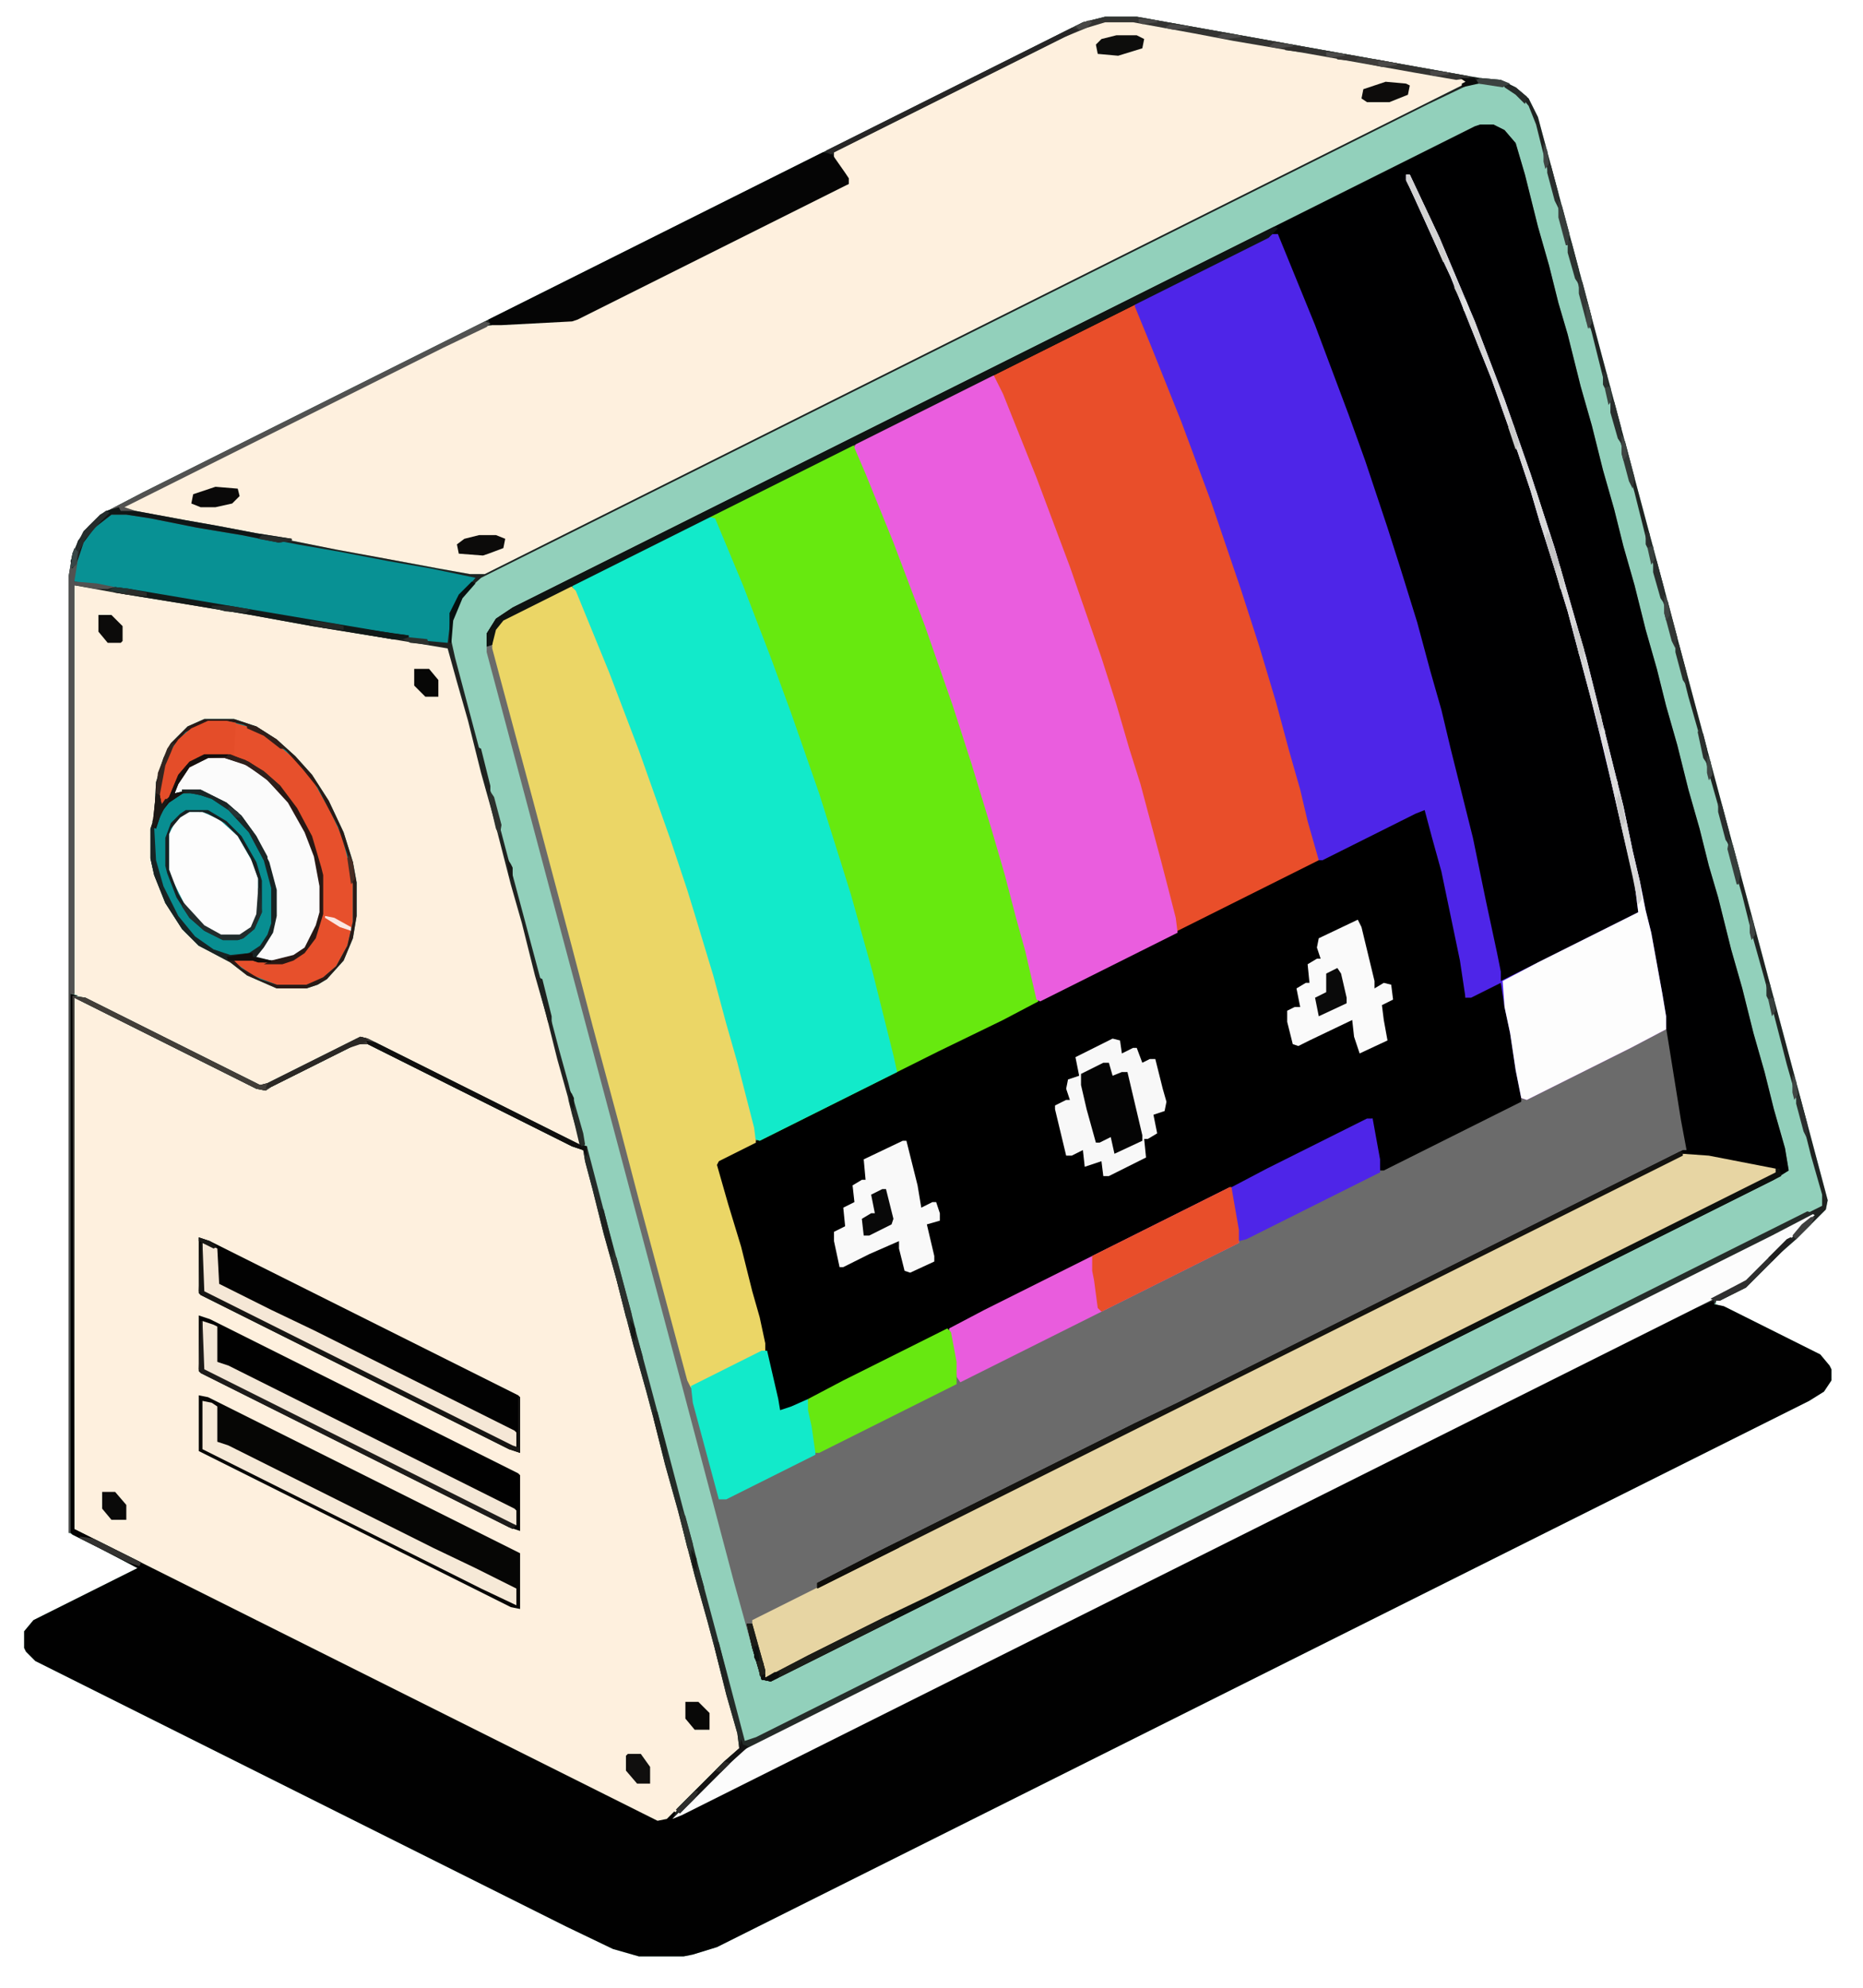 <?xml version="1.0" encoding="UTF-8"?>
<!-- Generated with png2svg.spafe.ru -->
<svg xmlns="http://www.w3.org/2000/svg" style="display:block" viewBox="0 0 1003 1070"><path d="M0 0h17l179 32 6 1 11 1 8 4 7 6 5 10 18 67 27 101 23 86 23 86 26 97 27 101 12 45-1 5-16 16-8 7-19 19-14 7h-2v2l6 2 50 25 5 6 1 2v6l-4 6-8 5-588 294-13 4-5 1h-24l-14-4-25-12-286-143-5-5-1-2v-9l5-6 56-28-19-10-18-9V301l2-12 6-12 9-9 23-12L-12 3Z" transform="translate(595 9)" style="fill:#92d0bb"/><path d="M0 0h7l6 3 6 7 5 17 7 28 6 21 5 20 5 17 7 28 6 21 6 24 6 21 5 20 6 21 6 24 6 21 5 20 6 21 6 24 6 21 5 20 5 17 7 28 6 21 6 24 6 21 5 20 6 21 2 12-8 5-540 270-5-1-5-17-10-36-27-102-20-75-29-109-24-90-25-94-8-30v-10l5-8 9-6L-3 1Z" transform="translate(797 67)" style="fill:#6b6b6b"/><path d="m0 0 6 2 94 47 5-1 19-10 28-14h6l116 58 4 15 7 25 6 24 6 21 6 24 6 21 7 28 6 21 7 27 7 27 6 21 7 28 6 21 4 15-1 5-17 16-23 23-6-1L0 287Z" transform="translate(40 537)" style="fill:#fef0de"/><path d="M0 0h2l16 34 19 45 16 42 14 40 13 40 17 59 14 56 6 24 5 24 4 17 3 15 3 12 6 33 2 12v7l-19 10-56 28-3-1-3-15-3-20-3-14-2-13-16 8h-3l-3-20-5-24-5-24-5-18-4-15-5 2-202 101-2-1-6-26-5-18-6-23-7-24-11-36-10-31-15-43-17-45-15-37-6-14 1-3L-72 32h3l20 49 18 48 9 25 12 36 7 22 9 29 7 26 6 21 5 21 4 16 8 32 7 34 6 28 2 10v5l74-37-2-16-7-30-6-26-6-25-5-20-12-45-8-26-7-22-5-17-7-21-3-8-11-31-14-35-8-20-7-15L2 7 0 3Z" transform="translate(757 94)" style="fill:#e94e2a"/><path d="m0 0 4 1H1l1 287 314 157 5-1 4-4 2 1-1 2 23-12 532-266h4v2l5 1 52 26 5 6 1 2v6l-4 6-8 5-588 294-13 4-5 1h-24l-14-4-25-12-286-143-5-5-1-2v-9l5-6 56-28-19-10-17-9Z" transform="translate(38 535)" style="fill:#010101"/><path d="M0 0h15l33 6 34 6 28 5 39 7 34 6 12 2-3 3-526 263h-8l-27-5-28-5-21-4-20-4-24-4-25-5-24-4-16-3-2-2 19-10 174-87 11-2 38-2 23-11 124-62h2l-6-11-3-4 1-3L-16 5l11-4Z" transform="translate(595 11)" style="fill:#fef0de"/><path d="M0 0h7l6 3 6 7 5 17 7 28 6 21 5 20 5 17 7 28 6 21 6 24 6 21 5 20 6 21 6 24 6 21 5 20 6 21 6 24 6 21 5 20 5 17 7 28 6 21 6 24 6 21 5 20 6 21 2 12-8 5-540 270-5-1-5-17-3-13h3l7 25v4l23-12 42-21 23-11 456-228v-1l-43-8h-7l-466 233v-3l33-17 138-69 23-11 272-136h2l-3-16-9-56-3-17-7-37-3-11-4-21-5-21-4-19-4-15-11-44-11-40-15-49-17-50-17-45-16-38-13-29-7-15v-2h-2l15 33 8 18 8 19 12 30 12 32 5 16 4 10 8 24 6 21 9 29 6 21 7 27 9 36 7 30 7 32 3 15-1 5-72 36h-2l-8-40-3-12-3-16-9-37-4-18-5-18-5-20-6-21-10-34-10-31-12-36-16-44-18-46-11-26v-3l-23 11-280 140-16 8-98 49-4 5-2 8-3 1v-7l5-8 9-6L-3 1Z" transform="translate(797 67)" style="fill:#000001"/><path d="m0 0 3 1 6 23 6 23 5 24 3 16 1 6v9l17-8h2l2 5 3 19 3 14 3 21v5l-74 37h-2l-4-23v-5l-23 11-294 147-3-1-5-23-9-39-4-15-8-28-8-27 4-4 140-70 23-11L-1 1Z" transform="translate(765 435)" style="fill:#000"/><path d="m0 0 12 1 41 7 34 6 37 6 35 6 34 6 8 1 2 3 5 20 6 21 7 28 6 21 7 27 7 27 6 21 7 28 6 21 7 27 6 23-1 2-114-57-4-1-50 25-4 1L0 220Z" transform="translate(40 315)" style="fill:#fef0de"/><path d="m0 0 3 4 16 39 15 39 14 39 15 44 4 13 10 33 7 25 7 27 7 26 2 11-19 10-35 17-96 48-3-1-6-26-5-18-6-23-7-24-11-36-10-31-15-43-17-45-18-44-3-8 19-10 54-27 16-8Z" transform="translate(459 239)" style="fill:#67e90f"/><path d="M0 0h2l16 34 19 45 16 42 14 40 13 40 17 59 14 56 6 24 5 24 4 17 3 15 3 12 6 33 2 12v7l-19 10-56 28-3-1-3-15-3-20-3-14-2-13-16 8h-3l-3-20-5-24-5-24-5-18-4-15-5 2-50 25h-2l-6-21-4-17-6-21-7-26-9-30-10-31-16-47-16-43-16-40-9-22v-2l74-37h3l20 49 18 48 9 25 12 36 7 22 9 29 7 26 6 21 5 21 4 16 8 32 7 34 6 28 2 10v5l74-37-2-16-7-30-6-26-6-25-5-20-12-45-8-26-7-22-5-17-7-21-3-8-11-31-14-35-8-20-7-15L2 7 0 3Z" transform="translate(757 94)" style="fill:#4e25e8"/><path d="M0 0h17l179 32 6 1 11 1 8 4 7 6 5 10 18 67 27 101 23 86 23 86 26 97 27 101 12 45-1 5-16 16-8 7-19 19-14 7h-2l-1 2v-2l-10 4-546 273-5 2 3-6 25-25 8-7-1-8-6-21-6-24-4-15-7-25-9-35-7-25-6-24-4-15-7-25-9-35-7-25-6-24-4-15-1-6-6-2-110-55h-6l-46 23-3 2-5-1-98-49v286h-1V527l7 1 94 47 4-1 50-25 4 1 114 57-5-21-7-25-6-24-6-21-7-28-6-21-9-35-7-25-7-28-6-21-5-18-36-6-37-6-33-6-36-6-37-6-22-4v220h-2v290h-1V301l2-12 6-12 9-9 23-12L-12 3Zm0 2-10 3-12 5-124 62v4l7 11 1 3-6 2-140 70-3 1-38 2-11 2-192 96-1 2 13 3 21 4 17 3 21 4 19 3 25 5 22 4 32 6 17 3h8L194 36l1-2-29-5-28-5-28-5-41-7-21-4-33-6Zm197 34-23 11-510 255-9 8-6 12-1 3v11l2 9 17 64 10 38 4 15 15 56 10 38 5 18 3 12 15 56 10 38 5 18 3 12 15 56 10 38 5 18 3 12 15 56 10 38 3 1 578-289v-6l-6-21-7-28-6-21-8-31-4-15-7-25-5-20-6-21-6-24-6-21-5-20-6-21-6-24-6-21-5-20-6-21-6-24-6-21-5-20-6-21-6-24-6-21-8-31-4-15-7-25-5-20-4-10-5-6-9-5-3-1Z" transform="translate(595 9)" style="fill:#1f2321"/><path d="m0 0 4 1 15 36 15 39 11 30 15 43 17 54 12 43 7 28 4 16 2 9-74 37-3-1-6-26-5-18-6-23-7-24-11-36-10-31-15-43-17-45-18-44-3-8 19-10Z" transform="translate(381 278)" style="fill:#12eaca"/><path d="M0 0h2l5 10 18 45 18 48 17 49 8 25 7 24 6 19 4 15 7 26 8 31 1 8-74 37-2-1-6-26-5-18-6-23-7-24-11-36-10-31-15-43-17-45-15-37-6-14 1-3Z" transform="translate(533 202)" style="fill:#ea5dde"/><path d="m0 0 3 3 18 44 16 42 17 48 9 27 4 13 10 33 7 26 6 21 9 35 1 8-20 10-1 2 6 21 7 23 6 24 4 14 3 14v4l-40 20-2-4-26-97-11-42-14-52-11-42-21-79-18-67-4-15v-8l4-6 8-5Z" transform="translate(307 315)" style="fill:#ebd666"/><path d="m0 0 14 1 36 7v3l-476 238-23 11-42 21-3 1-7-26v-5l34-17 19-10Z" transform="translate(906 621)" style="fill:#e7d5a3"/><path d="M0 0h16l12 4 11 7 10 9 9 10 9 14 8 17 5 16 2 11v18l-2 12-5 12-9 10-5 3-6 2H39l-16-7-9-7-17-9-9-9-9-14-6-15-2-9V59l2-6 1-19 4-13 4-8 9-9Z" transform="translate(110 387)" style="fill:#088e91"/><path d="m0 0 2 1-8 7-5 6-8 7-17 17-572 286-5 2 5-5 33-33L-1 1Z" transform="translate(975 653)" style="fill:#fcfcfc"/><path d="M0 0h8l22 4 32 6 17 3 21 4 23 4 26 5 23 4 24 5-6 7-4 5-3 7-2 16-11-1-36-6L10 42l-30-5v-9l3-10 6-9 9-8Z" transform="translate(60 276)" style="fill:#089194"/><path d="M0 0h2l16 34 19 45 16 42 14 40 13 40 17 59 14 56 6 24 5 24 4 17 3 15 3 12 6 33 2 12v7l-19 10-56 28-3-1-3-15-3-20-3-14-1-14 19-10 54-27-2-16-7-30-6-26-6-25-5-20-12-45-8-26-7-22-5-17-7-21-3-8-11-31-14-35-8-20-7-15L2 7 0 3Z" transform="translate(757 94)" style="fill:#fdfdfd"/><path d="m0 0 6 2 166 83 1 1v30l-6-2L1 31l-1-1Z" transform="translate(107 708)" style="fill:#010101"/><path d="m0 0 6 2 166 83 1 1v30l-6-2L1 31l-1-1Z" transform="translate(107 666)" style="fill:#020202"/><path d="m0 0 5 1 168 84v30l-5-1L0 30Z" transform="translate(107 751)" style="fill:#060605"/><path d="M0 0h1l4 23v7l-150 75-2-3-4-26 19-10Z" transform="translate(662 639)" style="fill:#e95cdd"/><path d="m0 0 5 1 7 10 2 3v3l-146 73-3 1-38 2h-6l-1-3Z" transform="translate(443 82)" style="fill:#050505"/><path d="M0 0h10l11 3 12 6 13 11 11 13 9 16 6 13 5 19 1 7v20l-3 13-6 11-8 7-8 3H37l-13-5-11-8v-1h11l6 2h10l9-4 5-4 5-10 2-8V83l-4-15-5-12-9-15-9-10-10-7-8-4-4-1H-2l-8 4-6 8-5 11-5 4V32l4-13 6-9 7-6Z" transform="translate(112 388)" style="fill:#e7502c"/><path d="M0 0h3l6 26 1 6 6-2 9-4 2 13 2 8v9l-48 24h-4l-14-52-1-9Z" transform="translate(410 727)" style="fill:#12eaca"/><path d="M0 0h9l12 4 11 8 9 9 9 14 6 13 4 14 1 8v14l-4 12-6 9-7 4-4 1H30l-6-2 5-5 5-8 2-9V72l-4-15-8-16-10-12-11-7-7-3h-10l-4 1 3-9 5-6Z" transform="translate(112 407)" style="fill:#fbfbfb"/><path d="m0 0 7 1 94 47 4-1 50-25 4 1 114 57 4 1 11 42 13 48 3 12 15 56 10 38 5 18 3 12 15 56 10 38 6-2 566-283 4 1-23 12-554 277-34 34-2-2 26-26 8-7-1-8-6-21-6-24-4-15-7-25-9-35-7-25-6-24-4-15-7-25-9-35-7-25-6-24-4-15-1-6-6-2-110-55h-6l-46 23-3 2-5-1L1 1v286H0Z" transform="translate(39 536)" style="fill:#242b28"/><path d="m0 0 4 1 1 7 6-3h2l3 8 4-2h3l4 16 2 7-1 5-6 2 2 10-5 3h-2l1 10-16 8-4 2h-3l-1-8-9 3-1-9-6 3h-3l-6-25v-2l6-3h2l-2-6 1-5 6-2-2-10Z" transform="translate(599 559)" style="fill:#f8f8f8"/><path d="m0 0 2 2 3 16v12l-74 37h-2l-2-14-2-9v-6l19-10Z" transform="translate(510 715)" style="fill:#67e811"/><path d="M0 0h3l4 22v7l-72 36-4 1-4-22v-7l19-10Z" transform="translate(736 602)" style="fill:#4e25e8"/><path d="M0 0h7l9 4 10 9 8 14 3 9v19l-4 8-6 4H17l-9-5-9-9-8-16-2-6V12l3-6 5-5Z" transform="translate(102 437)" style="fill:#fdfdfd"/><path d="M0 0h1l4 23v7l-74 37-2-2-2-15-1-5v-8Z" transform="translate(662 639)" style="fill:#e84e2a"/><path d="m0 0 2 4 7 29v4l5-3 4 1 1 8-6 3 1 8 2 11-15 7-3-9-1-9-23 11-6 3-3-1-3-12v-6l4-2h3l-2-10 5-3h2l-1-10 5-3h2l-2-6 1-5Z" transform="translate(731 495)" style="fill:#fafafa"/><path d="M0 0h2l6 24 2 12 6-3h2l2 6v4l-7 2 4 17v3L4 71l-3-1-3-12v-4l-16 7-14 7h-2l-3-14v-5l6-3-1-10 6-3-1-9 5-3h2l-1-11Z" transform="translate(486 614)" style="fill:#f9f9f9"/><path d="m0 0 3 1-2 2-23 11-172 86 6 2 27 5 17 3 21 4 19 3v1l-7 1-20-4-24-4-25-5-13-2h-8l-9 7-6 8-3 9-2 12 12 1 10 2v1h-10l-12-2v220h-2v290h-1V137l2-12 6-12 9-9 23-12Z" transform="translate(261 173)" style="fill:#525251"/><path d="m0 0 6 2 2 1v19l6 2 154 77 1 1v8l-6-2L1 27l-1-1Z" transform="translate(109 711)" style="fill:#f4e7d6"/><path d="m0 0 6 2 2 1 1 19 28 14 23 11 108 54 1 1v8l-6-2L1 27l-1-1Z" transform="translate(109 669)" style="fill:#f5e7d6"/><path d="m0 0 5 1 3 2v19l6 2 110 55 23 11 22 11v9l-19-9L0 26Z" transform="translate(109 754)" style="fill:#f6e9d7"/><path d="m0 0 2 1-5 5-298 149-16 8-98 49-4 5-2 8-3 1v-7l5-8 9-6Z" transform="translate(686 122)" style="fill:#0e1311"/><path d="M0 0h2l1 4-544 272-5-1-5-17-3-13h3l7 25v4l23-12 42-21 23-11L0 2Z" transform="translate(956 629)" style="fill:#0d100d"/><path d="M0 0h16l12 4 11 7 10 9 9 10 9 14 8 17 5 16 2 11v18l-2 12-5 12-9 10-5 3-6 2H39l-16-7-9-7-17-9-9-9-9-14-6-15-2-9V59l2-6 1-19 4-13 4-8 9-9Zm2 1-12 6-8 9-4 9-2 8v14l6-5 5-12 5-6 8-4h14l10 4 9 6 7 6 9 12 8 15 5 17 1 4v21l-4 13-6 8-8 4-3 1H32l-6-2H15l5 5 10 6 9 3h16l9-4 7-6 6-11 3-13V89l-3-16-5-15-11-21-8-10-9-10-12-9-11-5-9-2Zm0 19-10 5-6 8-2 7 4-1h10l14 7 7 6 8 11 7 14 4 15v14l-2 9-5 8-5 5 6 2h10l8-3 5-4 6-12 2-7V90l-3-16-5-13-9-16-11-12-10-8-10-4-4-1Zm-15 20-6 4-5 6-3 9v17l4 14 8 16 9 11 11 8 9 3 10-1 6-4 5-7 2-6V91l-4-15-8-15-11-12-10-7-6-2Z" transform="translate(110 387)" style="fill:#2a1a16"/><path d="M0 0h3l2 7 5-2h3l8 34v3L6 49l-2-9-6 3h-2l-5-18-3-13V6Z" transform="translate(594 572)" style="fill:#040404"/><path d="M0 0h2v2l-466 233v-3l33-17 138-69 23-11Z" transform="translate(904 620)" style="fill:#141310"/><path d="m0 0 7 1 94 47 4-1 50-25 4 1 114 57 4 1v6l-2-4-6-2-110-55h-6l-46 23-3 2-5-1L1 1v286H0Z" transform="translate(39 536)" style="fill:#423e39"/><path d="M0 0h2l16 34 19 45 16 42 14 40 13 40 17 59 14 56 6 24 5 24 4 17 1 9-2 3-3-15-9-40-7-31-7-27-12-45-8-26-7-22-5-17-7-21-3-8-11-31-14-35-8-20-7-15L2 7 0 3Z" transform="translate(757 94)" style="fill:#d8d8d8"/><path d="M0 0h17l179 32v1l-7 1-23-4-28-5-28-5-41-7-21-4-33-6H0l-10 3-12 5-124 62-2 1-2-2L-12 3Z" transform="translate(595 9)" style="fill:#343432"/><path d="M0 0h10l5 1-1 18H-2l-8 4-6 8-5 11-5 4V32l4-13 6-9 7-6Z" transform="translate(112 388)" style="fill:#e44d29"/><path d="M0 0h1l1 26 166 83 3 1V83h1v30l-6-2L0 28l-1-2Z" transform="translate(108 669)" style="fill:#161513"/><path d="M0 0h10l14 7 8 7 8 11 7 14 4 15v14l-2 9-5 8-4 5 8 2v1h-7l-3-1H25L9 84l-9-9-9-14-6-15-2-9V21l2-1 1 18 4 14 8 16 9 11 10 7 9 3 10-1 6-4 4-6 2-6V53l-4-15-8-15-11-12-9-6-6-2L0 1Z" transform="translate(98 425)" style="fill:#182323"/><path d="m0 0 4 1H1l1 287 36 18-1 2-6-2-30-15-1-1Z" transform="translate(38 535)" style="fill:#020202"/><path d="M0 0h1l1 26 168 84-2 2L0 28l-1-2Z" transform="translate(108 711)" style="fill:#1d1b19"/><path d="M0 0h14l10 4 9 6 8 7 9 12 8 15 5 17 1 4v21l-4 13-6 8-6 4-6 2H32l4-2 12-3 6-4 6-12 2-7V71l-3-16-5-13-9-16-11-12-11-8-12-4H2L-8 7l-6 9-2 5 6-1-3 2-6 4-4 5-3 9-2-1 2-18 2 1 1 5 4-4 5-12 6-7Z" transform="translate(110 406)" style="fill:#281814"/><path d="m0 0 8 1 142 24 8 1v2h-9l-43-7-33-6-36-6L0 3l-4-2Z" transform="translate(62 316)" style="fill:#131918"/><path d="M0 0h12l10 6 8 8 8 14 3 10v17l-4 9-6 5-3 1h-8l-10-5-8-7-7-11-5-13-1-4V15l3-8 5-5Zm2 1-5 3-5 6-1 3v19l5 13 6 10 9 9 8 4h10l6-4 4-8V37l-4-11-7-12-7-7-9-5-3-1Z" transform="translate(100 436)" style="fill:#182122"/><path d="M0 0h3L2 3l-64 32-5-1-5-17-3-13h3l7 25v4l23-12Z" transform="translate(477 870)" style="fill:#1b1c17"/><path d="m0 0 4 1-132 66-2 1-2-2Z" transform="translate(577 15)" style="fill:#272626"/><path d="m0 0 1 2h8l27 5 17 3 21 4 19 3v1l-7 1-20-4-24-4-25-5L4 4h-8l-9 7-6 8-3 9-3 5-1-4 4-11 6-8 9-8Z" transform="translate(64 273)" style="fill:#0f1717"/><path d="m0 0 5 1 110 55 4 1v6l-2-4-6-2L1 2Z" transform="translate(197 560)" style="fill:#0f0f0e"/><path d="m0 0 2 3 3 13v3l-15 7-2-10 6-3V3Z" transform="translate(720 521)" style="fill:#0a0a0a"/><path d="M0 0h2l4 16-1 3-12 6h-3l-1-9 5-3h2L-6 3Z" transform="translate(475 640)" style="fill:#090909"/><path d="M0 0h9l5 2-1 5-8 3-3 1-13-1-1-5 4-3Z" transform="translate(258 288)" style="fill:#0c0b0a"/><path d="m0 0 11 1 2 1-1 5-10 4h-12l-3-2 1-5 9-3Z" transform="translate(746 44)" style="fill:#0d0c0b"/><path d="M0 0h11l4 2-1 5-13 4-11-1-1-5 3-3Z" transform="translate(601 19)" style="fill:#0d0d0c"/><path d="m0 0 12 1 1 4-4 4-9 2h-8l-5-2 1-5 9-3Z" transform="translate(116 262)" style="fill:#0a0909"/><path d="M0 0h7l5 7v9H5l-6-7V1Z" transform="translate(338 944)" style="fill:#100f0e"/><path d="M0 0h7l6 6v9H5L0 9Z" transform="translate(369 916)" style="fill:#080807"/><path d="M0 0h7l6 7v8H5L0 9Z" transform="translate(55 803)" style="fill:#0a0a09"/><path d="M0 0h8l5 6v9H6L0 9Z" transform="translate(223 360)" style="fill:#070706"/><path d="M0 0h7l6 6v8l-1 1H5L0 9Z" transform="translate(53 331)" style="fill:#0c0b0a"/><path d="m0 0 2 1-26 26-14 7h-2l-1 2v-2l-2-1 19-10L-2 1Z" transform="translate(964 666)" style="fill:#2e2e2e"/><path d="M0 0h13v1L2 2-8 7l-6 9-2 5 6-1-3 2-6 4-4 5-3 9-2-1 2-18 2 1 1 5 4-4 5-12 6-7Z" transform="translate(110 406)" style="fill:#160f0d"/><path d="m0 0 4 1-1 2-9 3-42 21-3 1 1-3Z" transform="translate(194 558)" style="fill:#2b2825"/><path d="M0 0h1l1 13-4 9-6 5-3 1h-8l-10-5-8-7-4-6 1-2 11 12 9 5h10l6-4 3-7Z" transform="translate(139 478)" style="fill:#222d2d"/><path d="M0 0h2L1 3l-44 22v-3l33-17Z" transform="translate(483 830)" style="fill:#0f0e0b"/><path d="M0 0h10l14 7 8 7 8 11 6 11v2h-2l-8-15-11-12-9-6-6-2L0 1Z" transform="translate(98 425)" style="fill:#1b2626"/><path d="M0 0h2l16 34 4 11-2 2L9 22 0 3Z" transform="translate(757 94)" style="fill:#d3d3d3"/><path d="m0 0 1 3 3 1-10 9-27 27-2-2 26-26 8-7Z" transform="translate(399 936)" style="fill:#141313"/><path d="m0 0 2 3 8 30-1 6-2-4-6-24-2-8Z" transform="translate(330 674)" style="fill:#2a302c"/><path d="m0 0 2 1-5 5-8 9-3 6-2 8-3 2 1-8 6-12 9-9Z" transform="translate(57 275)" style="fill:#252c2c"/><path d="m0 0 7 1 26 13-1 2-6-2L0 1Z" transform="translate(43 827)" style="fill:#333230"/><path d="m0 0 21 3 14 2v2h-9L3 3 0 2Z" transform="translate(185 337)" style="fill:#101918"/><path d="m0 0 2 3 7 23-1 5-2-4-7-23Z" transform="translate(833 286)" style="fill:#c4c4c4"/><path d="m0 0 2 3 6 21 1 6-2 1-5-17-2-8Z" transform="translate(306 586)" style="fill:#262c28"/><path d="m0 0 2 4 5 19-1 6-2-4-4-15Z" transform="translate(873 234)" style="fill:#313735"/><path d="m0 0 2 4 5 19-1 6-2-4-4-15Z" transform="translate(850 148)" style="fill:#323836"/><path d="m0 0 9 3 10 6 9 8-2 2-7-7L8 5-2 2Z" transform="translate(123 406)" style="fill:#2f201c"/><path d="m0 0 2 4 5 19-1 6-2-4-4-15Z" transform="translate(896 320)" style="fill:#313634"/><path d="m0 0 2 1-7 8-5 12-1 12h-1V17l5-10Z" transform="translate(254 313)" style="fill:#060f0e"/><path d="m0 0 2 1 5 20v6l-2-3L0 5Z" transform="translate(385 883)" style="fill:#1e2320"/><path d="m0 0 2 3 5 17v7l-2-3L0 6Z" transform="translate(372 834)" style="fill:#242a27"/><path d="m0 0 2 1 5 20v6l-2-3L0 5Z" transform="translate(352 759)" style="fill:#1e2320"/><path d="m0 0 2 3 5 17v7l-2-3L0 6Z" transform="translate(339 710)" style="fill:#242a27"/><path d="m0 0 2 4 4 15-1 6H4L-1 6Z" transform="translate(931 451)" style="fill:#363e3b"/><path d="m0 0 2 1 5 20v6l-2-3L0 5Z" transform="translate(257 402)" style="fill:#1e2320"/><path d="m0 0 2 1 5 20v6l-2-3L0 5Z" transform="translate(323 650)" style="fill:#1d211e"/><path d="m0 0 2 1 5 20v6l-2-3L0 5Z" transform="translate(290 526)" style="fill:#1d211e"/><path d="M0 0h2L0 5l-3 7-3 16-2-1 1-11 5-13Z" transform="translate(92 400)" style="fill:#322520"/><path d="m0 0 2 1 4 15v8l-2-3L0 7Z" transform="translate(844 129)" style="fill:#2b322f"/><path d="m0 0 2 4 4 15-1 6H4L0 10Z" transform="translate(839 107)" style="fill:#373d3b"/><path d="m0 0 2 1 4 15v8l-2-3L0 7Z" transform="translate(890 301)" style="fill:#292e2d"/><path d="m0 0 2 1 4 15v8l-2-3L0 7Z" transform="translate(867 215)" style="fill:#292e2d"/><path d="m0 0 2 3 4 15-1 6-2-4-4-17Z" transform="translate(367 813)" style="fill:#2d332f"/><path d="m0 0 2 1 4 15v8l-2-4L0 5Z" transform="translate(967 589)" style="fill:#2a2e2d"/><path d="m0 0 2 1 6 19v5l-2-2L0 4Z" transform="translate(825 263)" style="fill:#d9d9d9"/><path d="m0 0 2 1 4 15v8l-2-4L0 5Z" transform="translate(833 88)" style="fill:#2a2e2d"/><path d="m0 0 2 1 4 15v7l-2-3L0 5Z" transform="translate(925 432)" style="fill:#292d2c"/><path d="m0 0 2 1 1 5 2-3h2L5 7l-4 8-2 4-1-4 1-2Z" transform="translate(84 427)" style="fill:#1c1814"/><path d="m0 0 2 1 4 15v7l-2-3L0 5Z" transform="translate(902 346)" style="fill:#2a2e2c"/><path d="m0 0 2 3 4 15-1 6-2-4-4-17Z" transform="translate(264 426)" style="fill:#2c312d"/><path d="m0 0 8 1 9 2v2L6 4-4 2Z" transform="translate(62 316)" style="fill:#2a2d2a"/><path d="m0 0 10 1 11 2v1l-8 1-14-3Z" transform="translate(731 31)" style="fill:#403e3c"/><path d="m0 0 5 1 11 7 5 5h-3L9 6 0 2Z" transform="translate(133 390)" style="fill:#301f1a"/><path d="m0 0 15 2 3 1v2L7 4 0 2Z" transform="translate(167 334)" style="fill:#252826"/><path d="M0 0h9l12 2-3 2L7 3 0 1Z" transform="translate(114 326)" style="fill:#262b29"/><path d="m0 0 4 1-13 7h-2l-1 2V8l-2-1Z" transform="translate(935 692)" style="fill:#303030"/><path d="M0 0h2v2l10 2v1H5L2 4h-13l-1-2Z" transform="translate(134 513)" style="fill:#130d0b"/><path d="m0 0 11 1 5 2-4 2-13-2-1-2Z" transform="translate(797 42)" style="fill:#3c4240"/><path d="m0 0 2 3 2 8v8l-2-3-3-14Z" transform="translate(915 392)" style="fill:#2b302e"/><path d="m0 0 2 4 3 10-1 6-2-4-3-14Z" transform="translate(848 336)" style="fill:#cbcbcb"/><path d="m0 0 2 1-12 12-2-2L-2 1Z" transform="translate(964 666)" style="fill:#202020"/><path d="M0 0h2L0 4l-8 8-2-2 5-6Z" transform="translate(975 655)" style="fill:#3f3f3f"/><path d="m0 0 2 3 2 12-2 3-3-15Z" transform="translate(871 427)" style="fill:#c8c8c8"/><path d="M0 0h2L0 4l-8 8-2-2Z" transform="translate(374 964)" style="fill:#2d2d2c"/><path d="m0 0 6 1 6 5-1 4-5-5-6-4Z" transform="translate(810 46)" style="fill:#262b29"/><path d="m0 0 8 1 8 1v1L9 4-2 2Z" transform="translate(141 288)" style="fill:#272d2b"/><path d="m0 0 5 1 9 5v2L8 6 0 1Z" transform="translate(175 493)" style="fill:#fbe6e2"/><path d="m0 0 2 3 3 10-2 3-4-12Z" transform="translate(813 226)" style="fill:#cbcbcb"/><path d="M0 0h3L2 3l-4 2-5-1V1h2v2Z" transform="translate(417 900)" style="fill:#0e0f0c"/><path d="m0 0 2 4 1 9-2 3-2-14Z" transform="translate(188 460)" style="fill:#482c23"/><path d="m0 0 10 1 1 3L1 3l-4-2Z" transform="translate(220 343)" style="fill:#2c312e"/><path d="M0 0h8l2 3-9 2V3l2-1Z" transform="translate(786 42)" style="fill:#0b0c0b"/><path d="m0 0 3 3 2 5v5L2 9Z" transform="translate(786 158)" style="fill:#e1e1e1"/><path d="M0 0h11v3L1 2Z" transform="translate(719 30)" style="fill:#373533"/><path d="m0 0 2 4 1 7-2 3-1-4Z" transform="translate(965 578)" style="fill:#3f4543"/><path d="m0 0 2 4 1 7-2 3-1-4Z" transform="translate(942 492)" style="fill:#3e4442"/><path d="m0 0 2 3 1 2v9l-2-4-1-3Z" transform="translate(868 416)" style="fill:#ddd"/><path d="m0 0 2 4 1 7-2 3-1-4Z" transform="translate(919 406)" style="fill:#3f4543"/><path d="m0 0 2 4 1 7-2 3-1-4Z" transform="translate(896 320)" style="fill:#3f4543"/><path d="m0 0 2 1 2 9-2 3-2-8Z" transform="translate(838 304)" style="fill:#cecece"/><path d="m0 0 2 4 1 7-2 3-1-4Z" transform="translate(873 234)" style="fill:#3f4543"/><path d="m0 0 2 4 1 7-2 3-1-4Z" transform="translate(854 163)" style="fill:#3f4543"/><path d="m0 0 2 3 3 8-2 2-3-7Z" transform="translate(774 128)" style="fill:#cfcfcf"/><path d="m0 0 2 4 1 7-2 3-1-4Z" transform="translate(831 77)" style="fill:#3f4543"/><path d="M0 0h10l2 2-3 1-8-1Z" transform="translate(691 25)" style="fill:#302e2c"/><path d="m0 0 2 3 1 6-3 1-1-8Z" transform="translate(409 892)" style="fill:#202019"/><path d="m0 0 2 4 1 6-2 3-2-11Z" transform="translate(860 381)" style="fill:#ccc"/><path d="m0 0 2 2-1 7-3 2 1-8Z" transform="translate(40 295)" style="fill:#384647"/><path d="m0 0 2 2 1 10-2-2-1-3Z" transform="translate(862 391)" style="fill:#dfdfdf"/><path d="m0 0 8 1-3 2-9-1Z" transform="translate(62 316)" style="fill:#243533"/><path d="m0 0 6 2 4 3-2 1-8-4Z" transform="translate(107 666)" style="fill:#181715"/><path d="M0 0h2l1 7-2 3-2-9Z" transform="translate(953 537)" style="fill:#38403d"/><path d="M0 0h2l1 7-2 3-2-9Z" transform="translate(888 294)" style="fill:#38403d"/><path d="M0 0h2l1 7-2 3-2-9Z" transform="translate(865 208)" style="fill:#38403d"/><path d="m0 0 10 1v1L2 3l-5-1Z" transform="translate(686 23)" style="fill:#494847"/><path d="m0 0 10 1v1L2 3l-5-1Z" transform="translate(658 18)" style="fill:#494847"/><path d="m0 0 10 1v1L2 3l-5-1Z" transform="translate(630 13)" style="fill:#494847"/><path d="m0 0 2 1-3 3-4 1-2-2Z" transform="translate(586 11)" style="fill:#494846"/><path d="M0 0h2l1 8H1L0 6Z" transform="translate(406 886)" style="fill:#0d110f"/><path d="m0 0 2 3 1 2v7L1 9Z" transform="translate(372 834)" style="fill:#151715"/><path d="m0 0 2 3 1 2v7L1 9Z" transform="translate(339 710)" style="fill:#151715"/><path d="m0 0 2 3 1 2v7L1 9Z" transform="translate(306 586)" style="fill:#151715"/><path d="m0 0 2 3 1 2v7L1 9Z" transform="translate(273 462)" style="fill:#151715"/><path d="m0 0 2 3 2 7-2 1-2-5Z" transform="translate(795 178)" style="fill:#d3d3d3"/><path d="m0 0 3 1-5 5-3-1Z" transform="translate(390 948)" style="fill:#2a2826"/><path d="m0 0 2 1 1 7-2 1-1-2Z" transform="translate(951 529)" style="fill:#292f2d"/><path d="m0 0 2 1 1 7-2 1-1-2Z" transform="translate(886 286)" style="fill:#292e2d"/><path d="m0 0 2 1 1 7-2 1-1-2Z" transform="translate(863 200)" style="fill:#292e2d"/><path d="m0 0 2 3 2 6-2 1-2-4Z" transform="translate(783 149)" style="fill:#d1d1d1"/><path d="m0 0 5 3 2 3H4L0 2Z" transform="translate(123 434)" style="fill:#263435"/><path d="m0 0 10 1v1L2 3 0 2Z" transform="translate(770 38)" style="fill:#494847"/><path d="m0 0 10 1v1L2 3 0 2Z" transform="translate(742 33)" style="fill:#4b4a49"/><path d="m0 0 10 1v1L2 3 0 2Z" transform="translate(714 28)" style="fill:#4c4b4a"/><path d="m0 0 10 1v1L2 3 0 2Z" transform="translate(613 10)" style="fill:#494847"/></svg>
